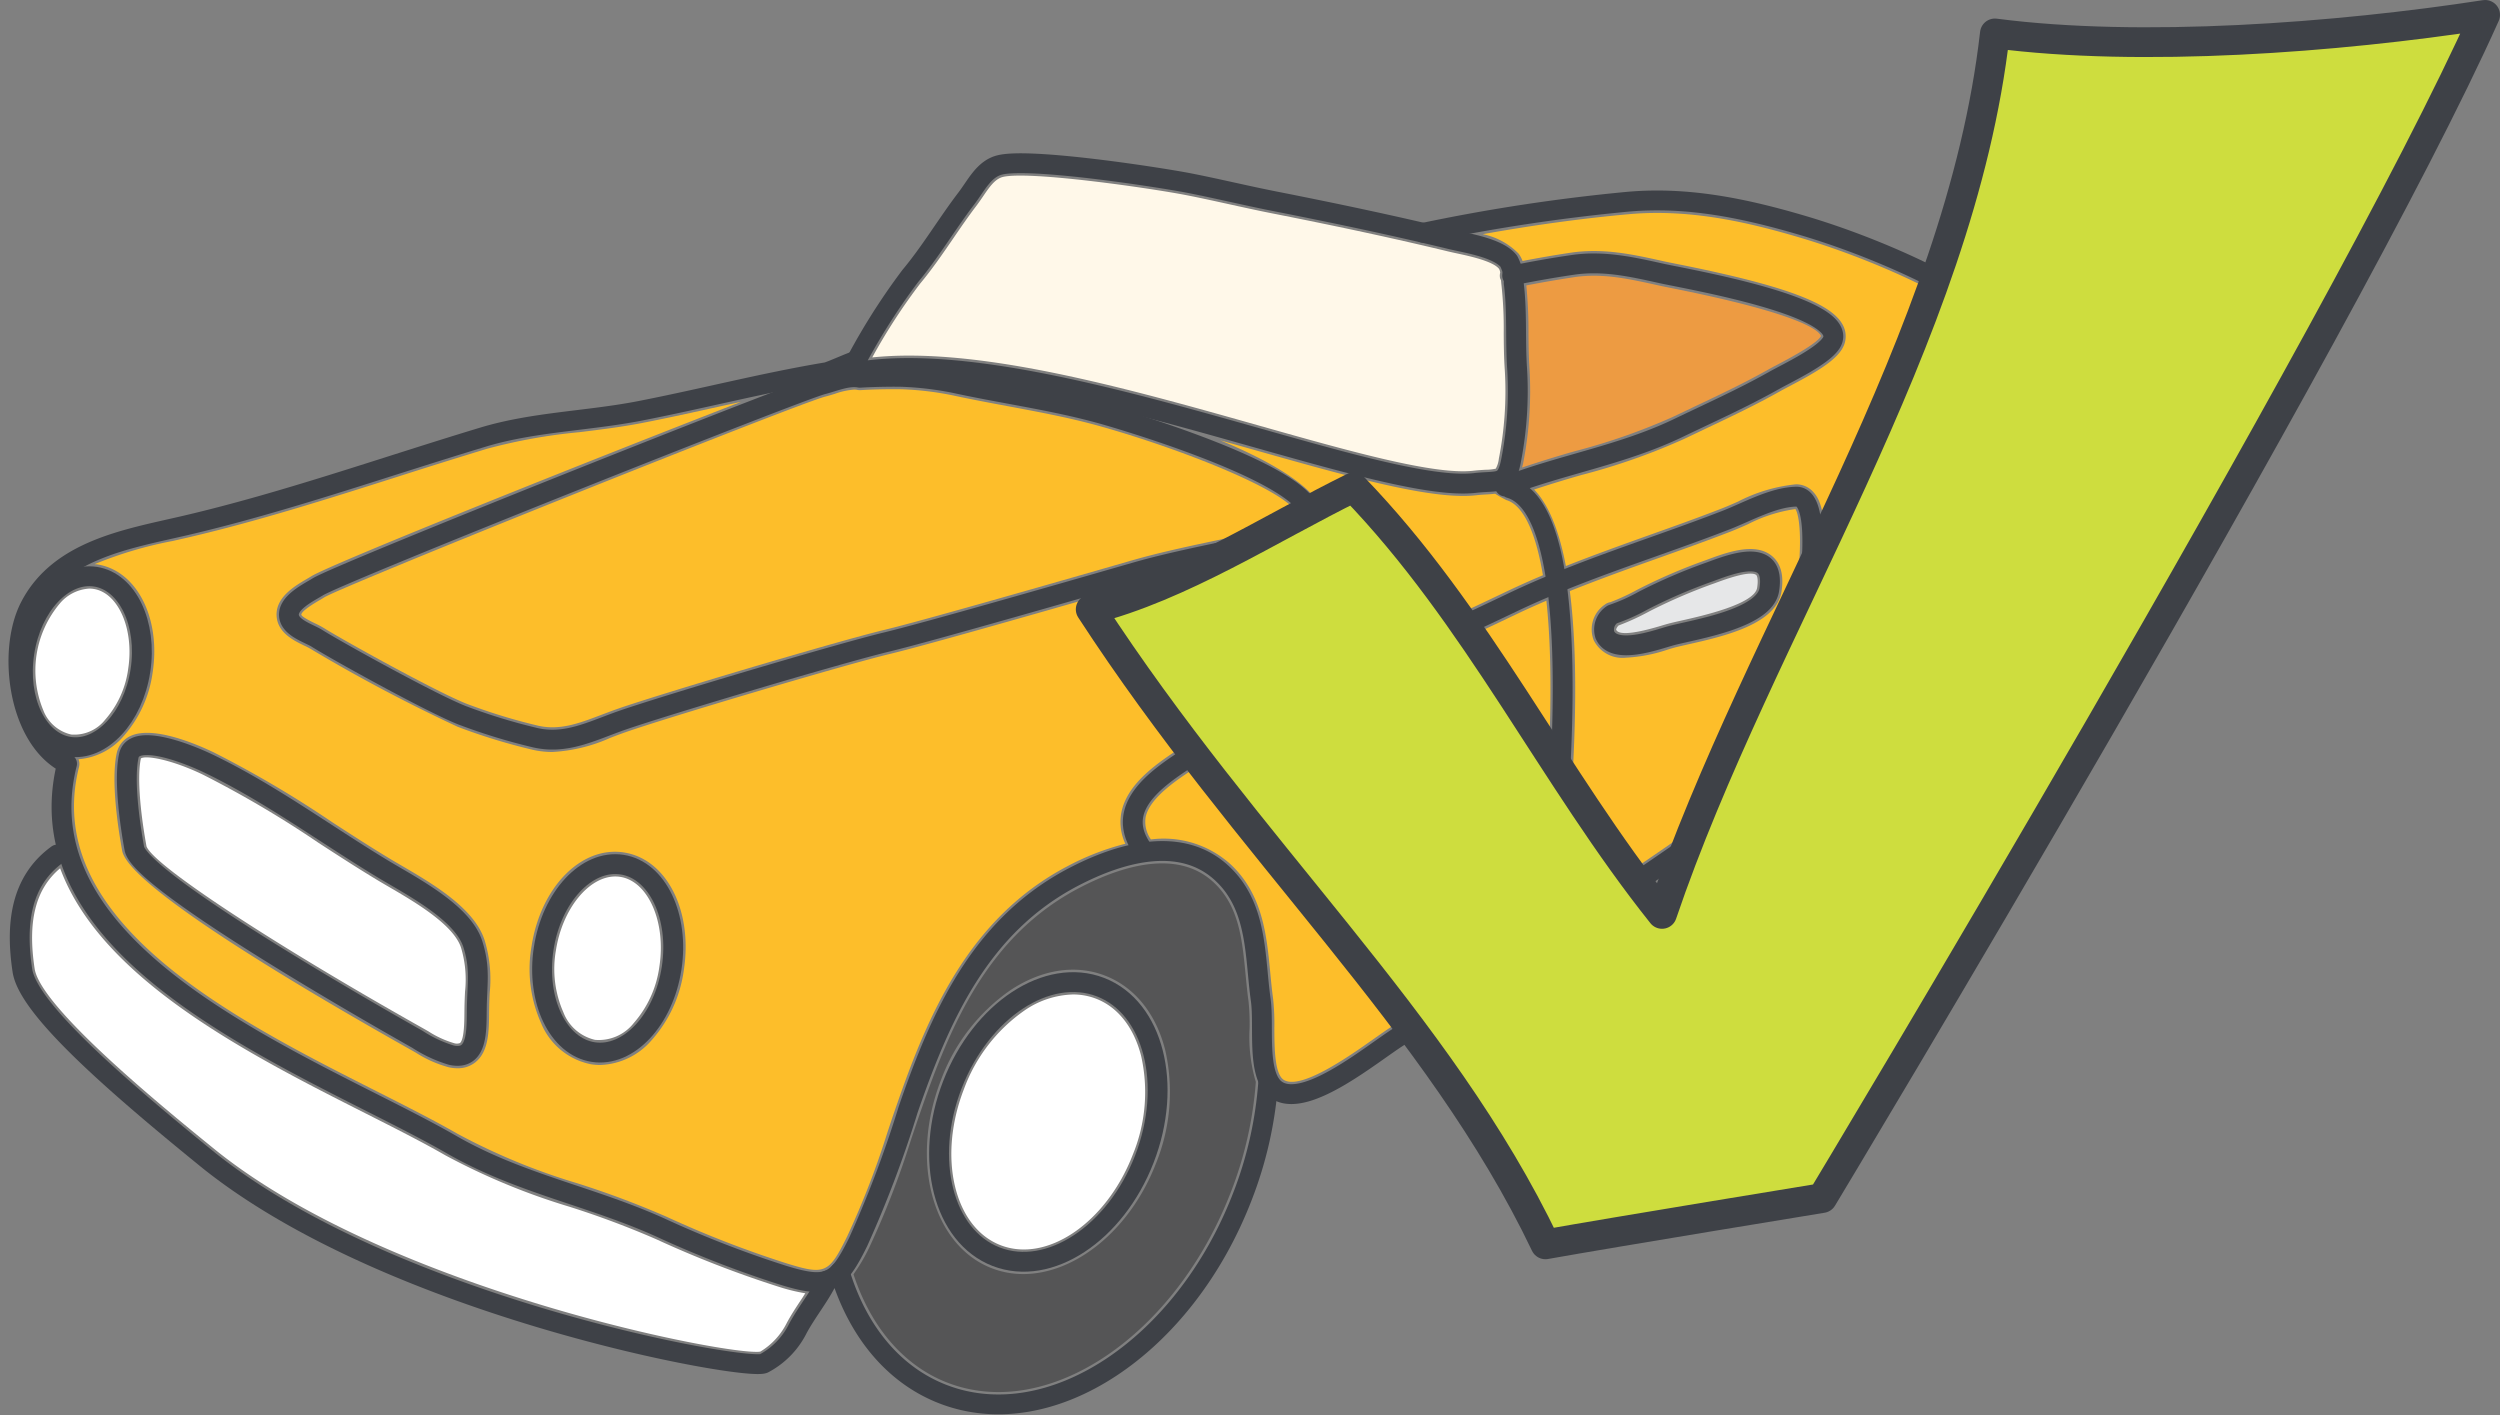 <svg xmlns="http://www.w3.org/2000/svg" height="142.683" width="252.088"><rect width="100%" height="100%" fill="#808080" stroke="none"/><path d="M153.044 61.871c-6.019 2.882-11.031 5.17-15.768 7.2l-1.275.545c-5.011 2.142-10.194 4.356-14.563 7.216l-.578.376c-2.088 1.353-4.948 3.206-5.342 5.212a3.058 3.058 0 00.538 2.225 10.044 10.044 0 018.045 2.52c3.238 3.029 3.635 7.212 3.985 10.9.084.878.166 1.75.284 2.6a23.3 23.3 0 01.13 2.994c.007 1.994.018 4.727 1 5.261 1.769.961 6.617-2.463 8.948-4.109.765-.54 1.44-1.017 1.976-1.352a887.7 887.7 0 0014.187-9.082v-.034c1.877-15.891 2.073-26.791 1.317-33.772-.972.424-1.94.849-2.884 1.3z" fill="#fdbe2a"/><path d="M125.901 101.015c-.124-.887-.21-1.8-.3-2.708-.339-3.566-.658-6.933-3.206-9.317-3.7-3.466-9.411-1.62-13.547.536-9.249 4.821-13.019 13.885-16.088 22.755-.307.885-.606 1.777-.907 2.671a86.956 86.956 0 01-4.195 10.828 17.648 17.648 0 01-1.594 2.714c1.757 5.353 5.089 9.229 9.459 10.923 10.141 3.932 22.954-4.669 28.57-19.16a38.33 38.33 0 002.537-11.164 15.867 15.867 0 01-.626-5.419 22.19 22.19 0 00-.103-2.659zm-9.345 16.316c-2.61 6.734-8.152 11.139-13.374 11.139a8.746 8.746 0 01-3.183-.589c-5.977-2.316-8.277-10.818-5.125-18.953a19.112 19.112 0 017.036-9.1c3.168-2.086 6.549-2.6 9.521-1.449s5.124 3.811 6.06 7.487a19.113 19.113 0 01-.935 11.465z" fill="#555556"/><path d="M172.902 58.811a54.23 54.23 0 00-6.6 2.84 24.975 24.975 0 01-3.1 1.425c-.174.185-.255.375-.231.432.172.381 1.093.624 4.525-.408.289-.087.542-.163.743-.216.374-.1.861-.209 1.419-.335 1.987-.449 7.267-1.639 7.522-3.28.133-.851 0-1.216-.094-1.29-.617-.498-3.302.503-4.184.832z" fill="#e6e7e8"/><path d="M196.444 66.511c.729-4-.849-7.763-3.453-8.42a39.066 39.066 0 00-1.174 6.337c-.433 3.358-.852 6.525-2.066 8.652.091.025.177.066.269.083 2.747.493 5.674-2.548 6.424-6.652zM110.526 100.706a6.412 6.412 0 00-2.326-.428 9.039 9.039 0 00-4.923 1.635 16.613 16.613 0 00-6.082 7.919c-2.654 6.853-.994 13.908 3.7 15.728s10.676-2.277 13.331-9.128a16.6 16.6 0 00.842-9.949c-.729-2.873-2.343-4.925-4.542-5.777z" fill="#fff"/><path d="M202.621 60.314a9.953 9.953 0 00.017-2.443c-.39-2.381-1.94-7.383-3.126-8.244a1.572 1.572 0 00-1.446-.383c-1.721.508-3.294 4.171-4.2 6.481 3.754 1.134 5.991 5.993 5.035 11.234-.927 5.065-4.516 8.75-8.291 8.75a5.754 5.754 0 01-1.034-.093 5.858 5.858 0 01-1.535-.536 31.1 31.1 0 01-5.257 3.393 9.074 9.074 0 005.6 3.662c6.3 1.159 12.785-5.336 14.45-14.457a23.97 23.97 0 00.349-3.317 1.233 1.233 0 01-.516-.772 11.359 11.359 0 01-.046-3.275z" fill="#555556"/><path d="M176.232 52.871c-.612.27-1.2.53-1.763.747-2.44.947-4.973 1.849-7.422 2.722-2.9 1.033-5.858 2.1-8.753 3.261.87 6.762.8 17.192-.974 33 7.271-4.8 13.883-9.36 20.135-13.883a20.353 20.353 0 011.732-1.1 1.107 1.107 0 01.031-.177c.029-.289.061-.659.068-.748.023-.271.023-.551.024-.832 0-.393.005-.789.044-1.169.2-1.948 1.125-10.556 1.485-12.91 1.117-7.274.561-9.927.2-10.452a15.171 15.171 0 00-4.807 1.541zm3.406 6.782c-.516 3.317-5.885 4.527-9.437 5.328-.523.119-.979.221-1.328.314-.182.047-.406.116-.664.193a15.6 15.6 0 01-4.258.832 3.237 3.237 0 01-3.259-1.788 3.022 3.022 0 011.129-3.566 1.24 1.24 0 01.565-.247 21.74 21.74 0 002.732-1.266 56.113 56.113 0 016.87-2.962c2.114-.789 4.954-1.846 6.668-.444.909.742 1.24 1.955.982 3.606z" fill="#fdbe2a"/><path d="M66.188 124.967a89.707 89.707 0 00-8.754-3.281 67.108 67.108 0 01-12.536-5.194c-2.28-1.313-5.089-2.733-8.064-4.238-11.652-5.893-26.626-13.473-30.771-24.7-2.469 2.075-3.3 5.3-2.57 10.123.6 3.991 13.561 14.49 18.44 18.443 17.655 14.047 51.821 20.651 54.731 20.171a7.047 7.047 0 002.655-2.86c.426-.81.97-1.629 1.495-2.422.137-.2.257-.4.388-.6a18.611 18.611 0 01-2.634-.642 107.738 107.738 0 01-12.38-4.8zM213.878 50.96a3.253 3.253 0 00-.576-3.136 2.393 2.393 0 00-2.4-.234 1.246 1.246 0 01-.21.026c.094.987.149 1.957.157 2.885a28.856 28.856 0 01-.51 5.672c1.727-.581 2.823-2.203 3.539-5.213z" fill="#fff"/><path d="M153.526 26.316c1.658-.318 3.27-.6 4.859-.836 3.294-.488 6.244.167 9.363.861.355.079.821.172 1.407.289 10.779 2.154 15.618 3.955 16.707 6.218a2.4 2.4 0 01-.03 2.188c-.705 1.364-2.879 2.588-5.436 3.934-.362.191-.678.357-.914.49-2.42 1.365-4.972 2.573-7.438 3.741l-2.241 1.067a64.669 64.669 0 01-10.374 3.64c-1.568.451-3.158.935-4.733 1.453 1.288 1.337 2.439 3.717 3.2 7.713 2.763-1.093 5.563-2.1 8.314-3.084 2.477-.882 4.945-1.76 7.357-2.7.526-.2 1.083-.45 1.66-.7a16.308 16.308 0 015.863-1.755 2.312 2.312 0 011.775.8c.5.566 2.013 2.291.44 12.531-.331 2.161-1.231 10.434-1.469 12.783-.031.3-.03.616-.031.93 0 .1-.008.2-.01.295 2.28-1.257 4.841-2.749 5.724-4.19 1.025-1.672 1.432-4.823 1.827-7.871a35.288 35.288 0 011.5-7.468 1.22 1.22 0 01.237-.646l.167-.426c1.2-3.108 3.021-7.8 6.114-8.716a4.032 4.032 0 013.617.757c2.354 1.708 3.912 8.578 4.122 9.86a11.972 11.972 0 01.006 3.061c-.035.406-.07.8-.083 1.191a1.577 1.577 0 01.109-.12c2.1-2.011 3.273-6.049 3.229-11.078-.057-6.472-2.1-12.854-4.982-15.519-5.367-4.969-15.168-9.066-21.931-11.064-4.986-1.475-10.929-2.906-17.155-2.35-4.65.414-9.53 1.082-14.782 2.019a6.968 6.968 0 013.609 1.957 2.777 2.777 0 01.403.745z" fill="#fdbe2a"/><path d="M153.479 47.144a122.489 122.489 0 015.262-1.632 62.957 62.957 0 009.981-3.491l2.253-1.073c2.429-1.15 4.939-2.339 7.283-3.66.252-.143.589-.32.976-.524 1.089-.573 3.981-2.1 4.383-2.874-.175-.546-1.995-2.226-14.95-4.815a58.689 58.689 0 01-1.4-.288c-3.07-.681-5.67-1.26-8.514-.84a113.16 113.16 0 00-4.845.835 47.147 47.147 0 01.218 4.777c.01 1.184.02 2.407.1 3.571a37.871 37.871 0 01-.642 9.6c-.028.156-.071.275-.105.414z" fill="#ed9b42"/><path d="M32.223 60.52c-1.186.692-1.805 1.181-1.839 1.455.017.149.479.446 1.372.876a9.432 9.432 0 01.917.485c1.731 1.1 11.351 6.443 14.405 7.637a57.848 57.848 0 007.067 2.173c2.238.556 4.221-.2 6.516-1.074.532-.2 1.071-.408 1.622-.6 4.232-1.481 22.084-6.8 26.865-7.951 2.747-.66 11-2.976 24.54-6.883l.432-.125c2.738-.789 5.6-1.4 8.371-1.988l2.46-.53c.444-.1.963-.185 1.517-.276 1.44-.24 3.411-.567 4.224-1.272.277-.24.253-.342.243-.391-.55-2.431-12.309-6.946-20.229-9.138-2.975-.824-6.1-1.4-9.117-1.966-1.847-.344-3.69-.687-5.516-1.084a30.907 30.907 0 00-4.967-.609c-.688-.036-2.893-.015-4.317.081a1.243 1.243 0 01-.339-.025 1.647 1.647 0 00-.323-.03 7.423 7.423 0 00-1.945.427c-.328.1-.648.2-.95.275-2.815.712-48.623 19.068-50.53 20.247-.136.085-.299.18-.479.286z" fill="#fdbe2a"/><path d="M127.042 42.938c9.05 2.561 17.607 4.983 21.533 4.527.49-.056.916-.08 1.287-.1a4.255 4.255 0 00.963-.108 2.611 2.611 0 00.31-1 35.234 35.234 0 00.6-8.949c-.087-1.243-.1-2.506-.108-3.727a41.2 41.2 0 00-.229-4.862c-.019-.145-.03-.3-.043-.457a1.161 1.161 0 01-.1-.232 1.22 1.22 0 01.018-.539.972.972 0 00-.116-.379c-.615-.779-2.979-1.287-4.248-1.56a39.36 39.36 0 01-.861-.192c-5.253-1.269-10.747-2.458-17.81-3.852-1.423-.281-2.839-.594-4.257-.905s-2.835-.625-4.261-.905c-3.621-.714-15.986-2.5-18.6-1.853-.794.2-1.354 1.02-2 1.97-.221.324-.444.648-.678.957-.811 1.063-1.569 2.169-2.325 3.275-1.049 1.531-2.132 3.114-3.357 4.58a59.556 59.556 0 00-4.807 7.412 36.3 36.3 0 013.722-.181c10.333-.001 23.501 3.724 35.367 7.08z" fill="#fff8e9"/><path d="M60.012 104.855a4.491 4.491 0 003.885-1.687 10.827 10.827 0 002.595-5.73c.683-4.455-1.129-8.586-3.957-9.02a3.273 3.273 0 00-.492-.037c-2.672 0-5.342 3.258-5.987 7.455a10.827 10.827 0 00.755 6.244 4.5 4.5 0 003.201 2.775zM7.181 74.066a3.973 3.973 0 003.423-1.494 9.709 9.709 0 002.323-5.138c.612-3.979-.987-7.666-3.492-8.05a2.849 2.849 0 00-.432-.033 4.213 4.213 0 00-2.991 1.527 10.481 10.481 0 00-1.648 10.736 3.961 3.961 0 002.817 2.452z" fill="#fff"/><path d="M15.392 67.813a12.211 12.211 0 01-2.965 6.46 6.691 6.691 0 01-4.51 2.287 1.228 1.228 0 01.057.755c-3.93 15.561 15.672 25.475 29.985 32.714 3.005 1.52 5.845 2.956 8.183 4.3a64.267 64.267 0 0012.085 4.991 91.79 91.79 0 018.995 3.375 105.256 105.256 0 0012.085 4.693c3.877 1.2 4.274 1.025 6.116-2.712a84.97 84.97 0 004.07-10.521c.3-.9.6-1.8.913-2.691 3.092-8.935 7.232-18.907 17.292-24.151a26.05 26.05 0 015.772-2.233 5.187 5.187 0 01-.4-3.139c.6-3.044 3.833-5.141 6.433-6.825l.568-.369c4.552-2.981 9.837-5.239 14.948-7.424l1.271-.543c4.706-2.018 9.687-4.294 15.676-7.161a86.59 86.59 0 013.614-1.616c-.8-4.781-2.151-7.131-3.684-7.576a14.194 14.194 0 01-1.137-.641c-.243.029-.494.052-.762.067-.33.018-.706.038-1.138.087a11.609 11.609 0 01-1.32.069c-4.653 0-12.369-2.182-21.177-4.674l-3.334-.939c9.27 3.813 10.245 6.7 10.336 7.108a2.8 2.8 0 01-1.04 2.823c-1.344 1.166-3.525 1.529-5.448 1.848-.509.085-.985.163-1.392.253l-2.476.533c-2.727.58-5.547 1.181-8.2 1.946l-.433.125c-13.573 3.917-21.865 6.242-24.648 6.911-4.737 1.138-22.429 6.412-26.625 7.88-.529.185-1.047.382-1.557.577a16.378 16.378 0 01-5.849 1.428 8.935 8.935 0 01-2.155-.264 60.533 60.533 0 01-7.374-2.27 164.5 164.5 0 01-14.836-7.856 7.008 7.008 0 00-.662-.342c-1.031-.5-2.589-1.248-2.768-2.854-.216-1.966 1.835-3.162 3.061-3.878l.41-.245c2.062-1.294 29.471-12.219 43.357-17.6-.734.161-1.48.318-2.205.479-2.58.573-5.164 1.146-7.782 1.656-2.1.409-4.238.671-6.308.925a55.4 55.4 0 00-9.357 1.683 649.41 649.41 0 00-9.045 2.831c-6.863 2.184-13.961 4.443-21.048 6.1l-1.586.361a40.3 40.3 0 00-7.857 2.334c.089.01.179.009.269.023 3.976.62 6.427 5.404 5.582 10.902zm38.2 27.644c.918-5.99 5.011-10.168 9.321-9.5s6.963 5.872 6.043 11.862a13.329 13.329 0 01-3.236 7.054 7.167 7.167 0 01-5.2 2.517 5.824 5.824 0 01-.891-.068 6.887 6.887 0 01-5.071-4.162 13.325 13.325 0 01-.966-7.703zM21.546 75.862a108.547 108.547 0 0111.938 7.035c1.91 1.239 3.885 2.52 5.87 3.715.339.205.718.425 1.12.66 3.111 1.814 7.374 4.3 8.4 7.559a13.525 13.525 0 01.507 5.278c-.023.494-.048 1.019-.056 1.6l-.005.434c-.015 1.825-.032 3.892-1.389 4.977a2.815 2.815 0 01-1.8.6 4.087 4.087 0 01-.878-.1 11.879 11.879 0 01-3.316-1.47l-.478-.273c-10.6-5.959-28.488-16.494-29.141-20.095-.456-2.509-1.133-7.122-.551-9.826a2.46 2.46 0 011.346-1.721c2.251-1.104 6.643.771 8.433 1.627z" fill="#fdbe2a"/><path d="M14.207 76.478c-.354 1.643-.143 4.954.565 8.856.667 1.889 12.669 9.8 27.91 18.366l.5.285a9.892 9.892 0 002.6 1.2.892.892 0 00.593-.007c.43-.345.445-2.106.453-3.051l.005-.448c.008-.611.034-1.162.058-1.681a11.226 11.226 0 00-.394-4.414c-.738-2.339-4.674-4.635-7.278-6.153-.414-.241-.8-.467-1.151-.677-2.02-1.218-4.013-2.51-5.94-3.76a106.726 106.726 0 00-11.66-6.879c-3.174-1.527-5.762-1.977-6.261-1.637z" fill="#fff"/><g stroke="#3e4147" stroke-linecap="round" stroke-linejoin="round" transform="translate(-1278.744 -3918.169)"><path d="M1365.073 3954.551c-.4.069-2.6 1.087-3 1.153-6.358 1.062-12.49 2.666-18.825 3.9-5.24 1.022-10.693 1.1-15.786 2.639-9.973 3.013-19.917 6.548-30.018 8.911-5.775 1.351-12.744 2.415-15.707 8.235-2.281 4.482-1.174 13.327 3.769 15.789-5.032 19.924 25.207 30.6 38.755 38.4 6.882 3.962 14.156 5.218 21.185 8.421a106.685 106.685 0 0012.233 4.749c4.557 1.414 5.521.872 7.6-3.352a113.851 113.851 0 005.043-13.355c3.215-9.295 7.214-18.514 16.689-23.453 4.623-2.41 10.8-4.251 14.975-.342 3.6 3.368 3.27 8.342 3.887 12.764.383 2.745-.52 7.93 1.764 9.178 3.024 1.652 9.471-3.8 12.185-5.5 12.617-7.916 25.044-16.073 37.1-24.795 2.673-1.934 8.675-4.282 10.4-7.1 2.134-3.485 1.757-11.433 3.49-15.752 1.239-3.086 3.942-11.328 8.172-8.26 1.744 1.265 3.3 7.064 3.625 9.052.314 1.927-.357 3.745.02 5.682a1.906 1.906 0 002.1-.852c5.92-5.678 4.028-23.042-1.769-28.411-5.453-5.049-15.4-9.269-22.425-11.345-5.889-1.74-11.619-2.929-17.618-2.4a184.862 184.862 0 00-20.646 3.134" fill="none" stroke-width="2"/><path d="M1406.63 4027.265a39.7 39.7 0 01-2.628 11.611c-5.873 15.158-19.386 24.055-30.182 19.872-5.084-1.97-8.659-6.49-10.4-12.3" fill="none" stroke-width="2"/><ellipse cx="14.574" cy="10.379" fill="none" rx="14.574" ry="10.379" stroke-width="2" transform="rotate(-68.819 3634.674 1020.865)"/><path d="M1483.216 3981.553a25.012 25.012 0 01-.413 4.518c-1.792 9.814-8.911 16.735-15.9 15.459a10.791 10.791 0 01-7.183-5.318" fill="none" stroke-width="2"/><path d="M1470.812 3974.887a4.685 4.685 0 01.942.074c3.461.632 5.547 5.084 4.66 9.943s-4.413 8.286-7.873 7.654a4.747 4.747 0 01-1.942-.841" fill="none" stroke-width="2"/><ellipse cx="9.561" cy="6.526" fill="none" rx="9.561" ry="6.526" stroke-width="2" transform="rotate(-81.271 3010.129 1235.503)"/><ellipse cx="8.674" cy="5.92" fill="none" rx="8.674" ry="5.92" stroke-width="2" transform="rotate(-81.271 2966.129 1250.587)"/><path d="M1291.731 3994.385c-.511 2.378.075 6.678.558 9.34.64 3.529 26.91 18.322 28.526 19.231a13.251 13.251 0 003.446 1.612c2.689.582 2.53-2.478 2.562-4.708.036-2.547.375-4.041-.4-6.486-1.006-3.2-6.211-5.86-8.974-7.525-5.931-3.574-11.43-7.679-17.7-10.693-2.093-1.006-7.506-3.149-8.018-.771zM1365.449 3956.263c-1.192-.249-2.618.389-3.779.683-2.415.611-48.689 19.02-50.886 20.4-.887.557-3.045 1.577-2.9 2.929.136 1.228 2.009 1.742 2.858 2.282 1.766 1.123 11.5 6.528 14.621 7.746a59.372 59.372 0 007.221 2.221c3.187.792 5.822-.648 8.849-1.707 4.17-1.458 21.972-6.769 26.746-7.916 4.3-1.034 20.947-5.844 25.026-7.021 3.5-1.009 7.2-1.718 10.752-2.5 1.791-.393 4.877-.6 6.291-1.824 4.872-4.226-17.986-10.985-20.47-11.672-4.822-1.336-9.828-2.007-14.7-3.067a32.528 32.528 0 00-5.167-.637c-.78-.04-3.067-.01-4.462.083zM1284.523 4004.333c-3.7 2.681-4.232 6.992-3.52 11.7.554 3.658 8.377 10.708 18.889 19.224 18.6 14.8 53.97 21.188 55.863 20.4a8.032 8.032 0 003.411-3.471c.853-1.621 2.27-3.374 2.992-4.9" fill="none" stroke-width="2"/><path d="M1364.445 3955.8c17.813-3.56 52.779 12.249 63.017 11.071 2.372-.273 3.157.277 3.641-2.21a36.666 36.666 0 00.622-9.275c-.2-2.862.02-5.829-.344-8.66a4.493 4.493 0 00-.5-2.22c-1.064-1.347-4.311-1.833-5.8-2.191-5.966-1.442-11.847-2.677-17.861-3.864-2.849-.563-5.669-1.25-8.519-1.811-2.757-.543-16.02-2.619-19.146-1.838-1.606.4-2.361 2.055-3.371 3.379-1.951 2.557-3.593 5.352-5.648 7.813a65.251 65.251 0 00-6.1 9.806M1393.928 4003.781c-3.154-4.527 2.193-7.609 5.571-9.82 4.845-3.172 10.712-5.584 16.029-7.865 5.289-2.268 10.53-4.7 15.724-7.181 6.866-3.286 14.425-5.541 21.51-8.29 2.132-.828 4.763-2.32 7.1-2.375 2.715-.064 1.289 9.7.953 11.892-.347 2.266-1.265 10.746-1.477 12.845-.066.646-.013 1.339-.065 1.975-.016.2-.154 1.712-.123 1.022" fill="none" stroke-width="2"/><path d="M1441.331 3980.118a1.811 1.811 0 00-.758 2.071c.951 2.11 5.248.461 6.725.069 2.356-.624 9.4-1.7 9.852-4.629.671-4.3-3.611-2.684-5.982-1.8a54.585 54.585 0 00-6.716 2.892 18.929 18.929 0 01-3.121 1.397zM1430.989 3967.4c9.506 2.759 3.363 46.592 3.51 46.14M1430.505 3967.224c5.71-2.213 11.831-3.18 17.5-5.911 3.208-1.545 6.505-3.02 9.609-4.77 1.336-.754 5.141-2.533 5.853-3.911 1.818-3.521-14.46-6.286-17.191-6.893-3.044-.676-5.876-1.313-8.966-.857-2.054.3-4.078.664-6.087 1.069M1489.257 3964.576c3.485-1.161 5.354 1.584 4.578 4.842-.825 3.466-2.364 6.2-5.9 6.42" fill="none" stroke-width="2"/><path d="M1388.725 3979.614c9.117-2.31 18.137-8.191 26.494-12.3 12.546 12.974 20.12 29.227 31.116 43.009 9.863-29.032 30.033-57.78 33.564-88.784 14.717 1.921 34.465.435 49.433-1.869-14.4 32.221-66.843 119.305-66.843 119.305s-21.084 3.449-27.913 4.668c-10.771-22.56-29.955-39.574-45.851-64.029z" fill="#cedd3e" stroke-width="3"/></g></svg>
